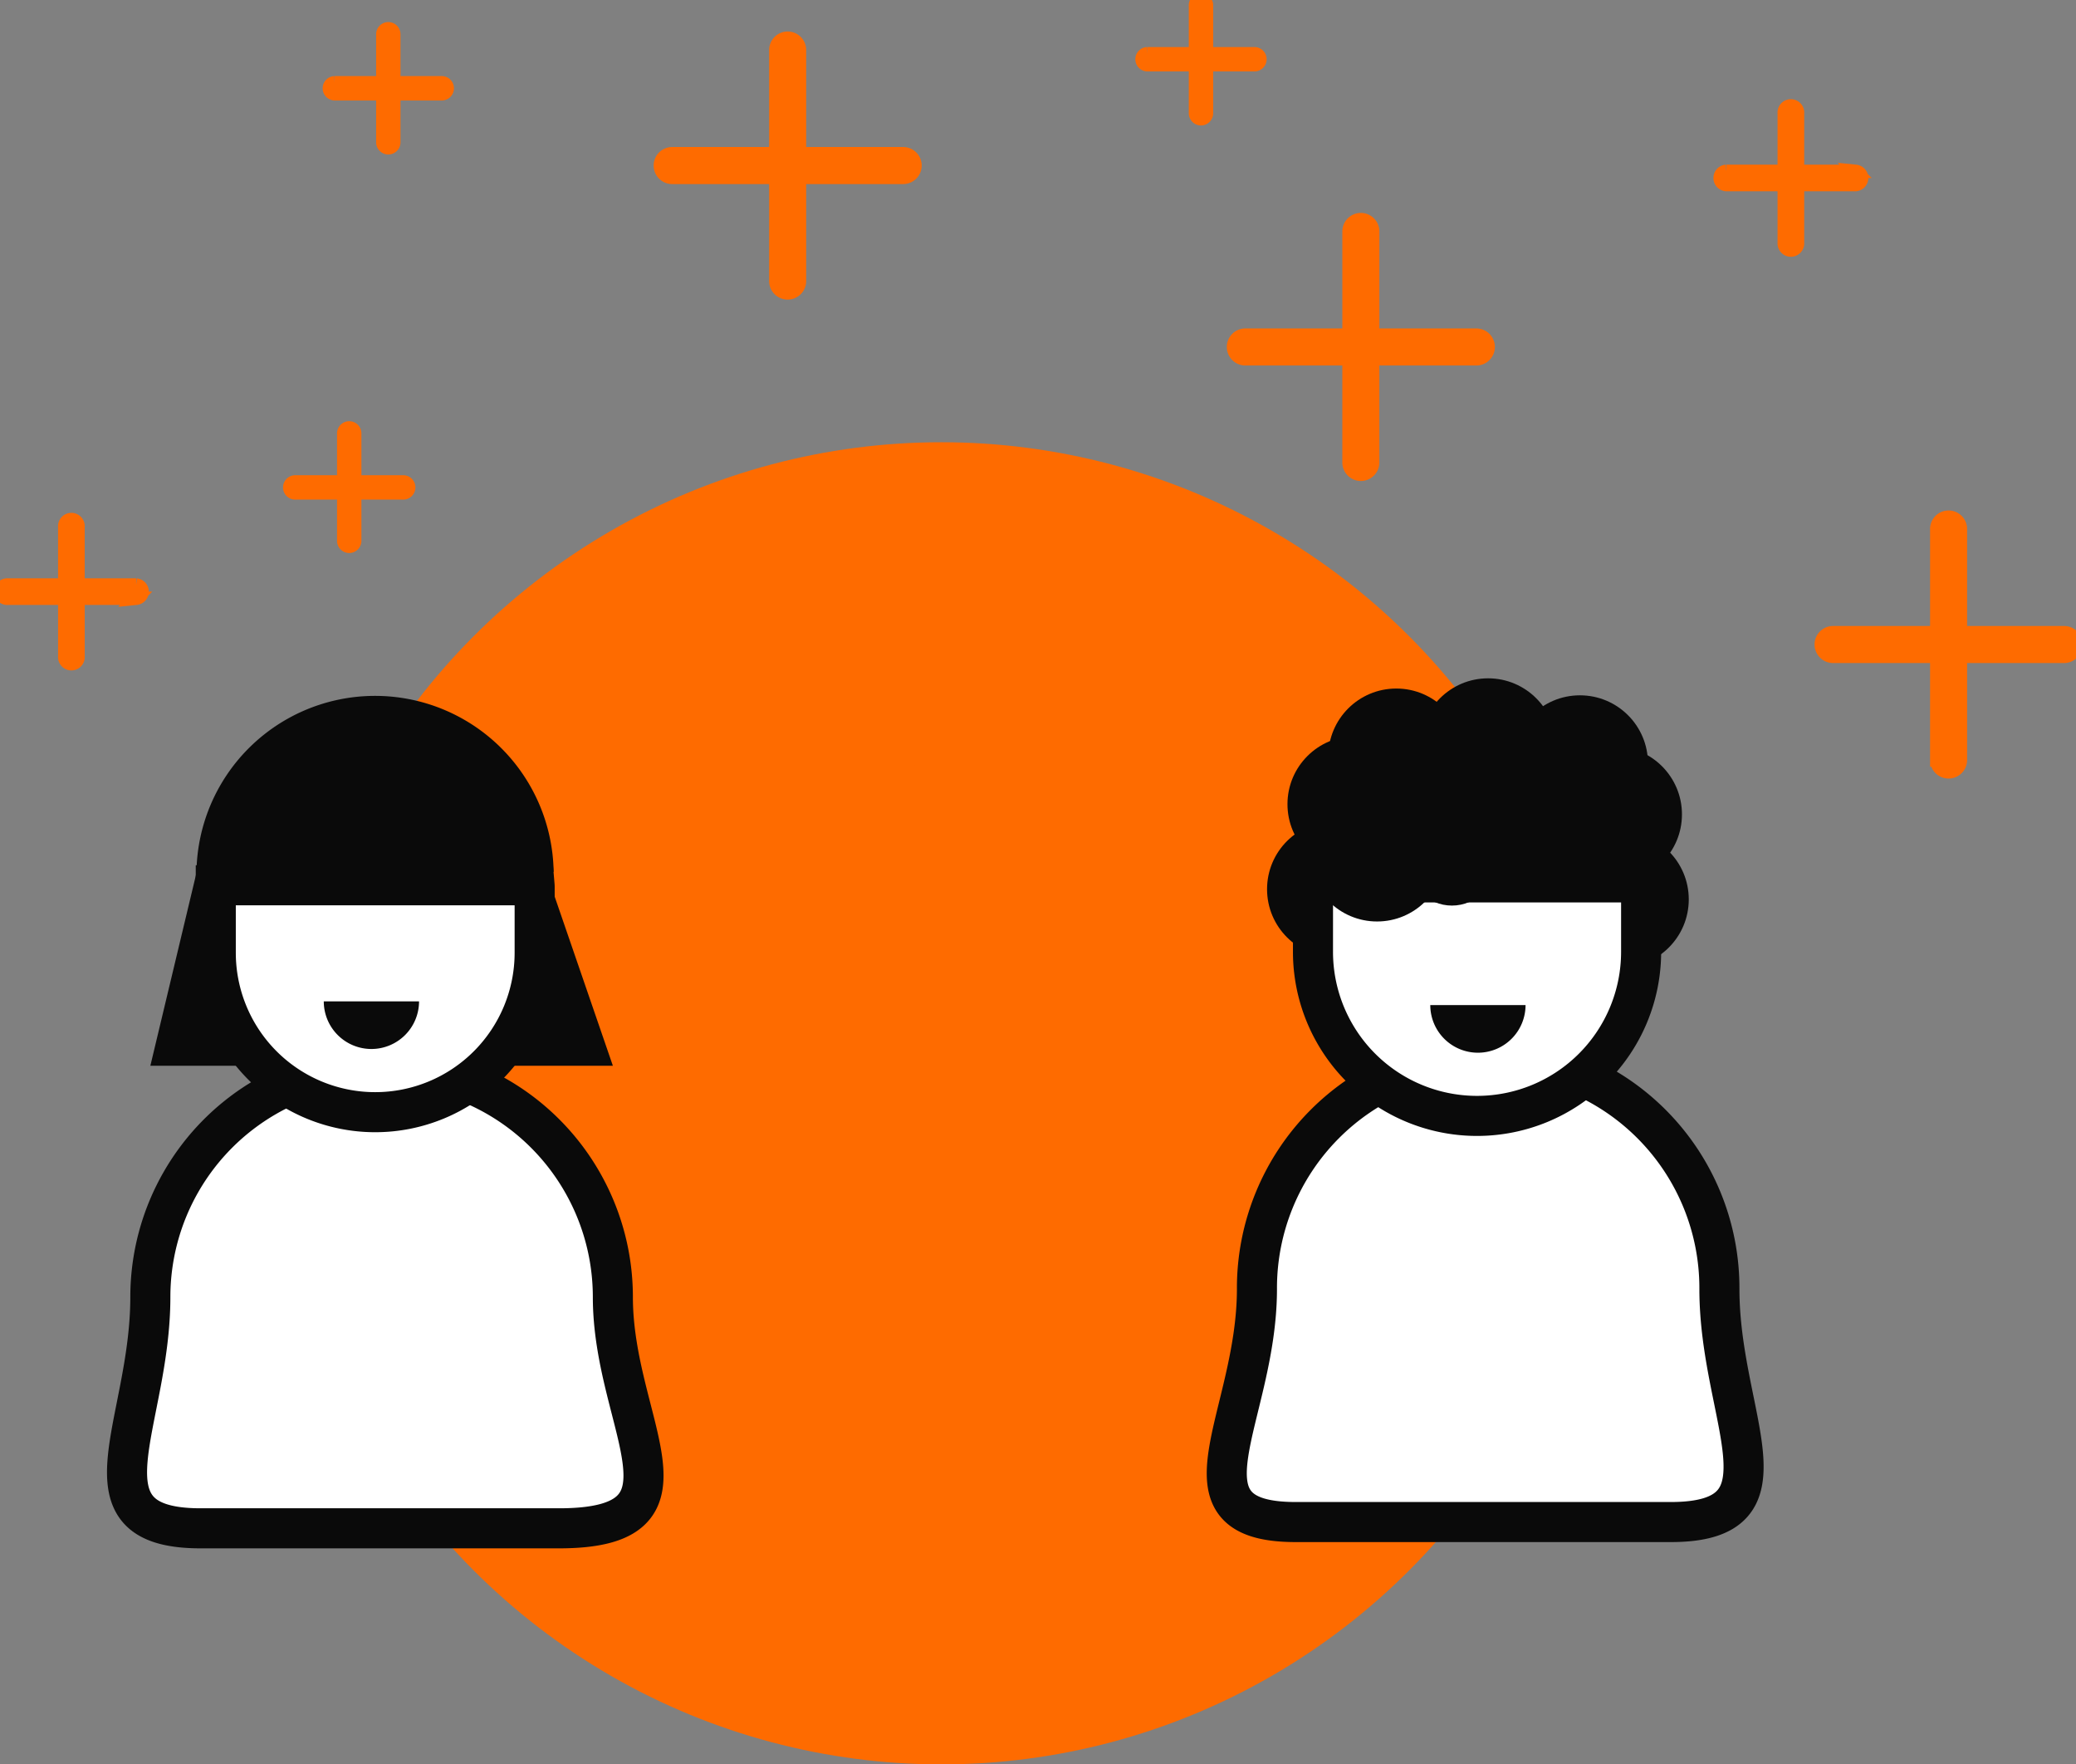<svg xmlns="http://www.w3.org/2000/svg" xmlns:xlink="http://www.w3.org/1999/xlink" width="155.467" height="132.114" viewBox="0 0 155.467 132.114">
  <rect x="0" y="0" width="155.467" height="132.114" fill="#808080" stroke="none"/>
  <defs>
    <clipPath id="clip-path">
      <rect id="Rectangle_1159" data-name="Rectangle 1159" width="155.466" height="57.797" fill="none"/>
    </clipPath>
  </defs>
  <g id="positive_attitude" data-name="positive attitude" transform="translate(8373 15496)">
    <g id="project_development" data-name="project development" transform="translate(-8809 -21984.127)">
      <circle id="Ellipse_224" data-name="Ellipse 224" cx="49.5" cy="49.5" r="49.5" transform="translate(457 6521.241)" fill="#fe6b00"/>
      <g id="Group_609" data-name="Group 609" transform="translate(454 6488.127)">
        <g id="Group_520" data-name="Group 520">
          <circle id="Ellipse_61" data-name="Ellipse 61" cx="5.094" cy="5.094" r="5.094" transform="translate(81.105 58.941)" fill="#520993"/>
          <path id="Rectangle_412" data-name="Rectangle 412" d="M1357.005,819.372h0a17.319,17.319,0,0,1,17.318,17.318h0c0,9.565,7.252,17.318-4.032,17.318h-26.845c-9.565,0-3.76-7.754-3.76-17.318h0A17.318,17.318,0,0,1,1357.005,819.372Z" transform="translate(-1346.427 -739.571)" fill="#fff" stroke="#0a0a0a" stroke-width="3"/>
          <path id="Path_35266" data-name="Path 35266" d="M1343.917,799.523l-4.23,17.7h34.636l-6.09-17.7Z" transform="translate(-1346.427 -737.422)" fill="#0a0a0a"/>
          <path id="Path_35267" data-name="Path 35267" d="M1357.207,788.955h0a13.374,13.374,0,0,0-13.373,13.178h26.747A13.375,13.375,0,0,0,1357.207,788.955Z" transform="translate(-1347.12 -736.849)" fill="#0a0a0a"/>
          <path id="Path_35268" data-name="Path 35268" d="M1344.4,808.713a11.94,11.94,0,0,0,11.94,11.94h0a11.941,11.941,0,0,0,11.94-11.94v-4.871c0-.06,0-.119-.005-.178H1344.4c0,.06,0,.118,0,.178Z" transform="translate(-1346.241 -737.375)" fill="#fff" stroke="#0a0a0a" stroke-width="3"/>
          <path id="Path_35269" data-name="Path 35269" d="M1357.818,818.653a3.567,3.567,0,0,0,3.567-3.567h-7.134A3.567,3.567,0,0,0,1357.818,818.653Z" transform="translate(-1348.004 -740.107)" fill="#0a0a0a"/>
          <g id="Group_2377" data-name="Group 2377" transform="translate(15.647)">
            <path id="Rectangle_411" data-name="Rectangle 411" d="M1410.7,819.07h0a17.386,17.386,0,0,1,17.318,17.453h0c0,9.639,5.92,17.453-3.644,17.453h-28.088c-9.565,0-2.9-7.814-2.9-17.453h0A17.386,17.386,0,0,1,1410.7,819.07Z" transform="translate(-1332.903 -740.008)" fill="#fff" stroke="#0a0a0a" stroke-width="3"/>
            <circle id="Ellipse_60" data-name="Ellipse 60" cx="5.094" cy="5.094" r="5.094" transform="translate(61.24 61.488)" fill="#0a0a0a"/>
            <circle id="Ellipse_62" data-name="Ellipse 62" cx="5.094" cy="5.094" r="5.094" transform="translate(82.633 62.252)" fill="#0a0a0a"/>
            <path id="Path_35270" data-name="Path 35270" d="M1410.319,790.077h0a12.8,12.8,0,0,0-12.793,12.61h25.585A12.8,12.8,0,0,0,1410.319,790.077Z" transform="translate(-1333.352 -736.869)" fill="#0a0a0a"/>
            <path id="Path_35271" data-name="Path 35271" d="M1398.091,809.7a12.287,12.287,0,0,0,12.286,12.289h0a12.289,12.289,0,0,0,12.288-12.288v-5.013c0-.062,0-.122,0-.184h-24.567c0,.061-.005.121-.005.184Z" transform="translate(-1333.412 -738.432)" fill="#fff" stroke="#0a0a0a" stroke-width="3"/>
            <path id="Path_35272" data-name="Path 35272" d="M1411.51,819.493a3.567,3.567,0,0,0,3.567-3.567h-7.134A3.567,3.567,0,0,0,1411.51,819.493Z" transform="translate(-1334.479 -740.668)" fill="#0a0a0a"/>
            <circle id="Ellipse_63" data-name="Ellipse 63" cx="5.094" cy="5.094" r="5.094" transform="translate(62.769 55.121)" fill="#0a0a0a"/>
            <circle id="Ellipse_64" data-name="Ellipse 64" cx="5.094" cy="5.094" r="5.094" transform="translate(65.824 51.556)" fill="#0a0a0a"/>
            <circle id="Ellipse_65" data-name="Ellipse 65" cx="5.094" cy="5.094" r="5.094" transform="translate(72.7 50.791)" fill="#0a0a0a"/>
            <circle id="Ellipse_66" data-name="Ellipse 66" cx="5.094" cy="5.094" r="5.094" transform="translate(79.577 52.064)" fill="#0a0a0a"/>
            <circle id="Ellipse_67" data-name="Ellipse 67" cx="5.094" cy="5.094" r="5.094" transform="translate(82.123 55.885)" fill="#0a0a0a"/>
            <circle id="Ellipse_68" data-name="Ellipse 68" cx="5.094" cy="5.094" r="5.094" transform="translate(64.386 58.811)" fill="#0a0a0a"/>
            <circle id="Ellipse_69" data-name="Ellipse 69" cx="3.274" cy="3.274" r="3.274" transform="translate(71.81 61.26)" fill="#0a0a0a"/>
          </g>
        </g>
      </g>
    </g>
    <g id="Group_2379" data-name="Group 2379" transform="translate(-8373 -15496)">
      
        <path id="Path_36349" data-name="Path 36349" d="M10.195,103.319H5.843V98.967a.5.5,0,1,0-.995,0v4.352H.5a.5.5,0,0,0,0,.995H4.849v4.352a.5.5,0,1,0,.995,0v-4.352h4.352a.5.5,0,0,0,0-.995" transform="translate(0 -59.516)" fill="#fe6b00" stroke="#fe6b00" stroke-width="1"/>
        <path id="Path_36350" data-name="Path 36350" d="M63.355,85.068H59.744V81.457a.413.413,0,1,0-.825,0v3.611H55.308a.413.413,0,1,0,0,.825h3.611V89.5a.413.413,0,0,0,.825,0V85.893h3.611a.413.413,0,1,0,0-.825" transform="translate(-33.179 -48.984)" fill="#fe6b00" stroke="#fe6b00" stroke-width="1"/>
        <path id="Path_36351" data-name="Path 36351" d="M326,25.022h4.352V20.67a.5.5,0,1,1,.995,0v4.352h4.352a.5.5,0,0,1,0,.995h-4.352v4.352a.5.5,0,1,1-.995,0V26.016H326a.5.5,0,0,1,0-.995" transform="translate(-196.735 -12.193)" fill="#fe6b00" stroke="#fe6b00" stroke-width="1"/>
        <path id="Path_36352" data-name="Path 36352" d="M169.286,106.538h-7.763V98.775a.887.887,0,1,0-1.774,0v7.762h-7.763a.887.887,0,0,0,0,1.774h7.763v7.762a.887.887,0,1,0,1.774,0v-7.762h7.763a.887.887,0,0,0,0-1.774" transform="translate(-91.326 -59.164)" fill="#fe6b00"/>
        <path id="Path_36353" data-name="Path 36353" d="M251.7,50.219h-7.762V42.456a.887.887,0,1,0-1.774,0v7.762H234.4a.887.887,0,0,0,0,1.774h7.763v7.762a.887.887,0,1,0,1.774,0V51.993H251.7a.887.887,0,1,0,0-1.774" transform="translate(-141.139 -25.125)" fill="#fe6b00" stroke="#fe6b00" stroke-width="1"/>
        <path id="Path_36354" data-name="Path 36354" d="M362.967,106.538H355.2V98.775a.887.887,0,1,0-1.774,0v7.762h-7.763a.887.887,0,0,0,0,1.774h7.763v7.762a.887.887,0,1,0,1.774,0v-7.762h7.762a.887.887,0,1,0,0-1.774" transform="translate(-208.388 -59.164)" fill="#fe6b00" stroke="#fe6b00" stroke-width="1"/>
        <path id="Path_36355" data-name="Path 36355" d="M143.187,15.878h-7.763V8.116a.887.887,0,1,0-1.774,0v7.762h-7.762a.887.887,0,0,0,0,1.774h7.762v7.763a.887.887,0,1,0,1.774,0V17.652h7.763a.887.887,0,0,0,0-1.774" transform="translate(-75.551 -4.369)" fill="#fe6b00" stroke="#fe6b00" stroke-width="1"/>
        <path id="Path_36356" data-name="Path 36356" d="M216.553,4.024h3.611V.413a.413.413,0,1,1,.825,0V4.024H224.6a.413.413,0,0,1,0,.825h-3.611V8.46a.413.413,0,1,1-.825,0V4.849h-3.611a.413.413,0,0,1,0-.825" transform="translate(-130.637 0)" fill="#fe6b00" stroke="#fe6b00" stroke-width="1"/>
        <path id="Path_36357" data-name="Path 36357" d="M62.706,9.519h3.611V5.908a.413.413,0,1,1,.825,0V9.519h3.611a.413.413,0,0,1,0,.825H67.142v3.611a.413.413,0,1,1-.825,0V10.344H62.706a.413.413,0,0,1,0-.825" transform="translate(-37.65 -3.321)" fill="#fe6b00" stroke="#fe6b00" stroke-width="1"/>
     
    </g>
  </g>
</svg>
